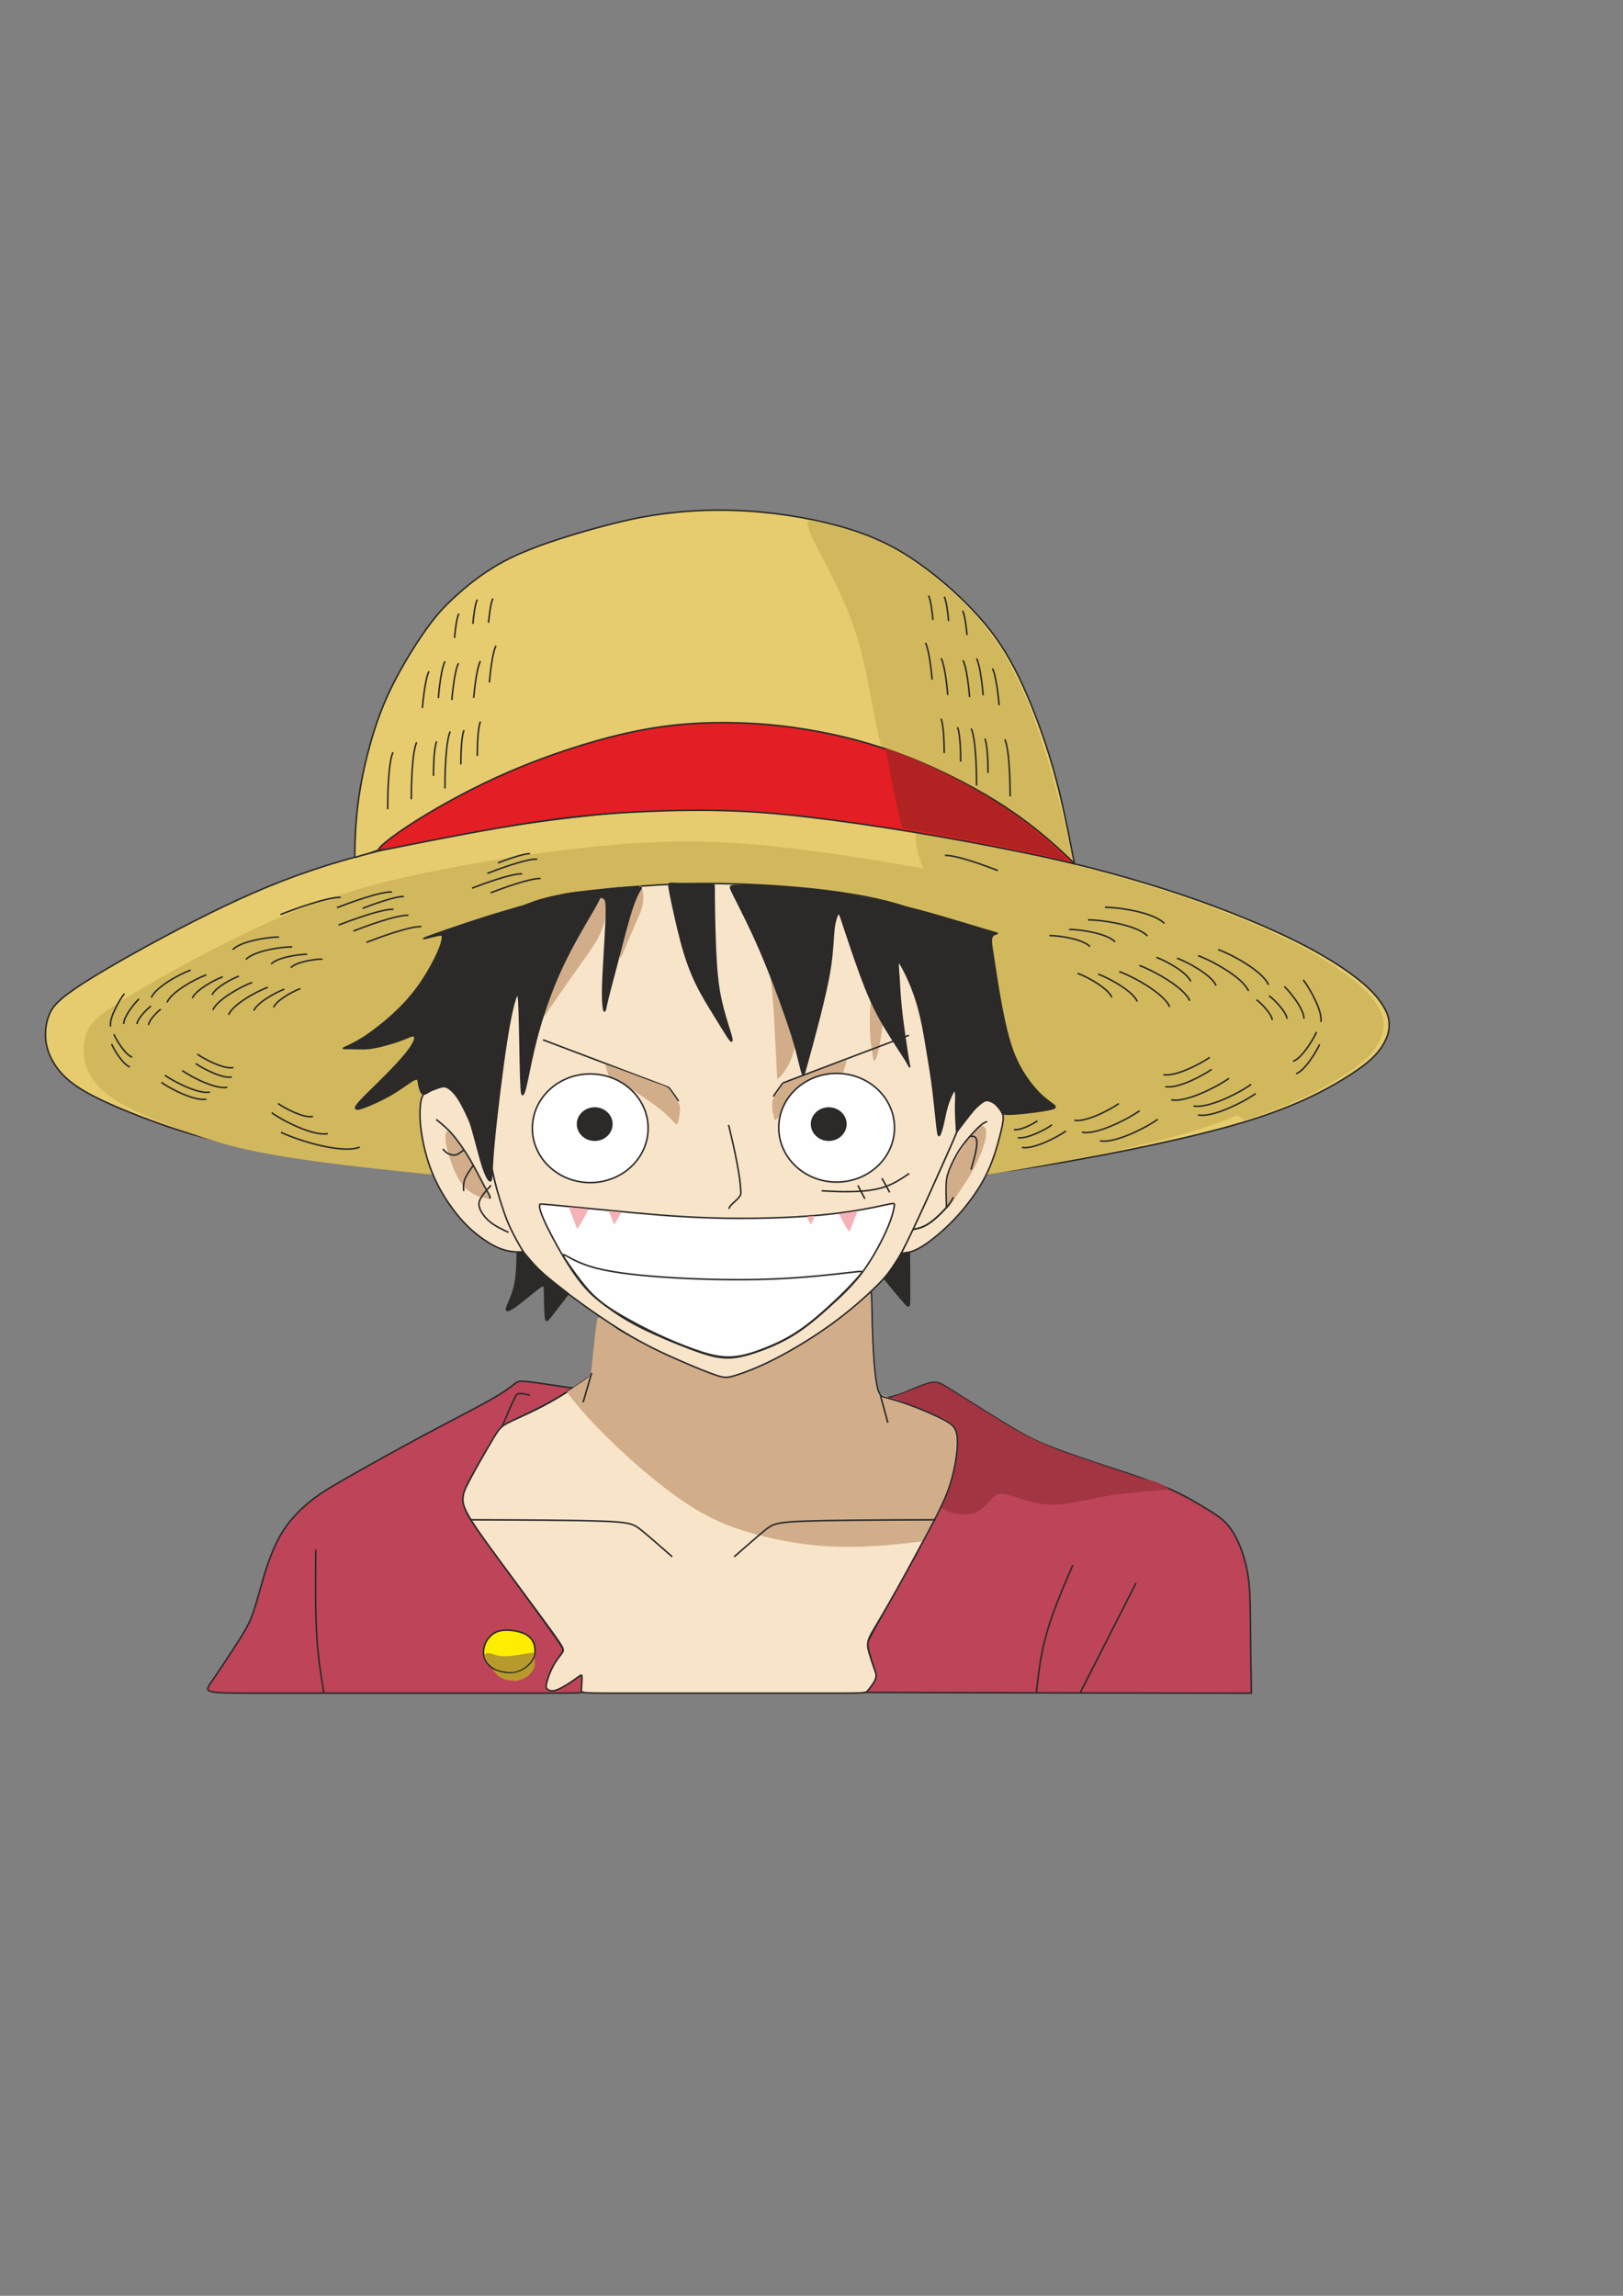<?xml version="1.0" encoding="UTF-8"?>
<!DOCTYPE svg PUBLIC "-//W3C//DTD SVG 1.1//EN" "http://www.w3.org/Graphics/SVG/1.1/DTD/svg11.dtd">
<!-- Creator: CorelDRAW X7 -->
<svg xmlns="http://www.w3.org/2000/svg" xml:space="preserve" width="210mm" height="297mm" version="1.1" style="shape-rendering:geometricPrecision; text-rendering:geometricPrecision; image-rendering:optimizeQuality; fill-rule:evenodd; clip-rule:evenodd"
viewBox="0 0 21000 29700"
 xmlns:xlink="http://www.w3.org/1999/xlink">
 <rect x="0" y="0" width="21000" height="29700" fill="#808080" stroke="none"/>
 <defs>
  <style type="text/css">
   <![CDATA[
    .str0 {stroke:#2B2A29;stroke-width:20}
    .str1 {stroke:#D1AD89;stroke-width:7.62}
    .fil2 {fill:none}
    .fil8 {fill:#FEFEFE}
    .fil9 {fill:#2B2A29}
    .fil14 {fill:#FFED00}
    .fil10 {fill:#F5B2B6}
    .fil5 {fill:#E31E24}
    .fil11 {fill:#B12322}
    .fil6 {fill:#A13542}
    .fil13 {fill:#B89A2C}
    .fil3 {fill:#BE4459}
    .fil4 {fill:#D1AD89}
    .fil12 {fill:#D1AD89}
    .fil1 {fill:#D1B85C}
    .fil0 {fill:#E6CC6E}
    .fil7 {fill:#F8E4C9}
   ]]>
  </style>
 </defs>
 <g id="Layer_x0020_1">
  <path class="fil0 str0" d="M3271 14851c525,91 1248,175 1858,238 611,63 1109,104 2246,132 1138,28 2913,42 4036,21 1123,-21 1594,-76 2307,-200 713,-123 1668,-315 2342,-515 673,-200 1065,-410 1323,-568 259,-159 385,-266 469,-378 84,-112 126,-228 123,-333 -2,-105 -49,-198 -117,-293 -68,-94 -158,-190 -326,-318 -168,-128 -415,-289 -787,-473 -372,-184 -868,-391 -1452,-588 -583,-197 -1254,-383 -2092,-562 -838,-178 -1842,-348 -2661,-447 -819,-99 -1453,-127 -2222,-78 -769,49 -1673,175 -2419,310 -745,135 -1333,279 -1864,459 -531,179 -1006,394 -1535,664 -529,270 -1112,596 -1436,806 -324,210 -389,303 -429,403 -39,100 -53,208 -44,313 10,104 42,207 112,319 70,112 177,233 415,368 238,135 606,284 953,408 348,123 676,221 1200,312z"/>
  <path class="fil1" d="M16105 14491c603,-189 964,-383 1207,-532 259,-159 385,-266 468,-378 84,-112 126,-228 124,-333 -2,-105 -49,-198 -117,-293 -68,-94 -158,-190 -326,-318 -169,-128 -416,-289 -787,-473 -372,-184 -868,-391 -1452,-588 -584,-197 -1255,-383 -2093,-562 -401,-85 -840,-169 -1279,-243 -6,204 49,443 233,666 282,344 870,651 1711,1297 700,537 1576,1308 2311,1757z"/>
  <path class="fil0 str0" d="M4592 10967c3,-124 10,-370 51,-652 40,-282 115,-598 201,-869 86,-270 184,-494 308,-722 123,-228 272,-461 398,-632 126,-170 229,-277 387,-417 159,-140 373,-313 680,-462 308,-149 709,-274 1061,-372 352,-98 654,-168 1009,-207 354,-40 759,-49 1190,-7 431,42 888,135 1249,263 361,128 627,291 876,480 250,189 483,403 676,622 194,219 347,443 506,769 158,326 321,755 441,1174 120,419 196,829 237,1034 40,206 44,207 33,204 -11,-3 -38,-9 -553,-193 -516,-183 -1521,-545 -2433,-720 -913,-176 -1733,-167 -2588,-69 -855,98 -1746,284 -2320,435 -575,151 -835,266 -1007,334 -171,68 -255,90 -307,104 -53,15 -75,23 -87,26 -11,3 -12,1 -8,-123z"/>
  <path class="fil2 str0" d="M5825 9463c-61,140 -68,568 -68,737"/>
  <path class="fil2 str0" d="M5650 9592c-37,84 -41,342 -41,444"/>
  <path class="fil2 str0" d="M6004 9446c-37,84 -41,342 -41,444"/>
  <path class="fil2 str0" d="M6217 9335c-37,84 -41,342 -41,444"/>
  <path class="fil2 str0" d="M5551 8685c-48,87 -76,366 -86,475"/>
  <path class="fil2 str0" d="M5758 8556c-48,87 -77,365 -87,475"/>
  <path class="fil2 str0" d="M5933 8580c-48,87 -77,366 -87,476"/>
  <path class="fil2 str0" d="M6216 8553c-48,87 -77,365 -87,475"/>
  <path class="fil2 str0" d="M6418 8354c-48,87 -76,365 -86,475"/>
  <path class="fil2 str0" d="M5938 7938c-32,58 -51,241 -57,314"/>
  <path class="fil2 str0" d="M6176 7757c-32,58 -51,242 -57,314"/>
  <path class="fil2 str0" d="M6378 7743c-31,58 -50,242 -57,314"/>
  <path class="fil2 str0" d="M6323 19994c674,1 1349,3 1708,17 360,14 404,39 500,117 96,78 244,209 319,275 75,66 78,67 80,68"/>
  <path class="fil2 str0" d="M12338 19994c-674,1 -1349,3 -1708,17 -360,14 -404,39 -500,117 -96,78 -244,209 -319,275 -76,66 -78,67 -80,68"/>
  <path class="fil3 str0" d="M12011 21897c836,2 2508,5 3344,6 837,1 837,1 837,1 0,0 0,0 -3,-166 -3,-166 -8,-498 -10,-761 -3,-264 -3,-460 -42,-659 -38,-199 -115,-402 -208,-535 -94,-133 -204,-196 -336,-275 -132,-80 -286,-176 -534,-278 -248,-102 -590,-211 -871,-303 -280,-93 -499,-170 -665,-239 -166,-69 -280,-130 -463,-240 -184,-110 -437,-269 -593,-368 -157,-99 -216,-137 -267,-165 -51,-28 -93,-46 -183,-22 -90,24 -228,88 -327,127 -100,38 -161,51 -191,57 -31,6 -31,6 -29,7 2,0 5,1 38,11 33,9 96,27 174,54 79,27 173,63 255,96 81,33 149,64 203,90 55,26 95,48 125,68 30,19 50,36 64,50 15,15 23,27 30,44 7,18 14,40 18,66 5,25 8,55 8,88 0,33 -1,69 -5,111 -4,41 -10,88 -21,147 -10,60 -26,132 -44,200 -18,68 -38,132 -64,198 -25,67 -56,135 -102,230 -46,95 -108,216 -178,347 -69,131 -145,273 -238,440 -92,167 -200,360 -285,511 -85,151 -146,261 -180,326 -34,66 -40,87 -40,110 -1,24 4,50 12,84 9,34 21,75 33,114 12,39 25,76 34,106 10,30 18,53 22,71 4,19 5,33 3,48 -3,15 -8,31 -18,51 -10,20 -25,43 -41,66 -16,23 -33,45 -48,58 -15,14 -28,19 -36,21 -8,3 -12,3 -13,3 -2,1 -2,2 835,4z"/>
  <path class="fil3 str0" d="M7264 17936c-105,-16 -318,-50 -433,-62 -115,-12 -132,-3 -175,30 -43,34 -113,92 -300,199 -186,106 -489,260 -846,450 -356,191 -765,418 -1027,568 -262,150 -377,224 -492,320 -116,96 -231,215 -320,351 -89,136 -152,290 -198,418 -45,127 -73,229 -103,335 -30,107 -61,219 -93,311 -31,93 -62,166 -169,338 -107,171 -288,441 -380,576 -91,134 -92,134 730,134 823,0 2468,0 3292,0 823,0 825,0 818,-35 -7,-35 -22,-106 -31,-144 -8,-39 -9,-46 -10,-49 -2,-4 -3,-5 -7,-4 -4,0 -11,2 -32,17 -22,14 -58,41 -107,71 -48,30 -108,64 -152,84 -44,19 -72,24 -94,23 -21,0 -35,-7 -46,-17 -10,-10 -16,-23 -13,-52 2,-30 14,-75 33,-125 18,-49 44,-102 72,-151 29,-50 62,-96 80,-122 18,-26 21,-32 23,-41 1,-9 0,-20 -8,-40 -9,-20 -25,-49 -198,-290 -173,-240 -502,-691 -683,-938 -181,-248 -213,-292 -244,-338 -31,-46 -61,-94 -83,-131 -21,-38 -34,-65 -45,-94 -11,-30 -21,-62 -25,-86 -5,-25 -4,-42 -3,-61 2,-19 3,-40 10,-65 6,-25 17,-53 27,-78 11,-26 20,-48 32,-71 13,-24 28,-50 43,-75 15,-26 30,-51 43,-73 12,-23 22,-43 72,-129 50,-86 140,-237 191,-319 51,-82 63,-95 81,-110 18,-15 42,-31 78,-51 36,-19 84,-42 164,-81 80,-38 192,-93 285,-141 93,-48 167,-90 231,-129 64,-38 117,-72 143,-89 25,-17 22,-18 13,-18 -9,0 -25,0 -34,0 -8,0 -9,0 -8,0 1,0 3,0 -102,-16z"/>
  <path class="fil2 str0" d="M4086 20047c-3,388 -7,776 11,1086 17,309 56,540 94,771"/>
  <path class="fil2 str0" d="M13409 21900c28,-250 56,-501 135,-776 78,-275 208,-576 272,-726 65,-150 65,-150 65,-150"/>
  <path class="fil2 str0" d="M14699 20478c-241,474 -482,949 -603,1186 -121,237 -121,237 -121,237"/>
  <path class="fil4" d="M7755 17048c-5,20 -16,58 -25,108 -9,51 -17,114 -25,185 -8,72 -16,151 -22,206 -6,54 -9,84 42,188 51,104 156,282 371,518 214,235 540,529 803,718 264,189 467,272 706,339 240,66 516,115 822,119 306,3 641,-39 874,-74 232,-35 361,-63 452,-84 91,-21 144,-35 187,-19 44,16 79,61 115,109 36,49 73,99 92,125 18,25 18,25 38,-25 20,-50 61,-151 95,-264 34,-112 63,-237 78,-344 15,-108 17,-199 7,-267 -10,-67 -33,-111 -60,-143 -27,-33 -59,-53 -151,-96 -91,-43 -243,-108 -380,-163 -138,-55 -261,-98 -326,-127 -66,-29 -74,-44 -83,-74 -9,-30 -20,-76 -29,-132 -9,-55 -16,-119 -25,-313 -9,-194 -21,-518 -29,-677 -8,-159 -14,-154 -22,-146 -9,8 -22,18 -98,81 -77,62 -217,176 -390,301 -174,125 -380,261 -568,369 -189,108 -361,188 -489,241 -127,53 -210,79 -261,92 -51,14 -70,15 -100,9 -30,-5 -71,-18 -127,-38 -57,-19 -129,-46 -243,-92 -113,-47 -268,-115 -393,-173 -125,-58 -221,-107 -306,-151 -86,-45 -161,-84 -235,-130 -73,-45 -145,-97 -192,-130 -47,-33 -69,-48 -81,-56 -12,-8 -13,-9 -15,-10 -1,0 -1,1 -7,20z"/>
  <path class="fil1" d="M10505 6948c112,243 423,747 599,1342 176,595 217,1281 406,1655 189,374 524,437 941,589 417,153 916,395 1170,518 255,122 267,125 256,61 -10,-65 -43,-196 -80,-356 -37,-159 -78,-348 -144,-589 -67,-241 -157,-535 -228,-744 -70,-210 -121,-334 -185,-475 -65,-141 -143,-298 -196,-399 -54,-101 -81,-146 -136,-223 -54,-76 -136,-184 -195,-260 -60,-75 -98,-118 -146,-168 -47,-50 -104,-107 -176,-175 -71,-67 -158,-144 -238,-211 -81,-68 -155,-126 -242,-188 -87,-62 -188,-128 -286,-186 -99,-58 -196,-108 -290,-150 -93,-43 -183,-78 -294,-113 -110,-35 -241,-70 -324,-92 -83,-22 -119,-31 -179,-45 -61,-14 -146,-34 -33,209z"/>
  <path class="fil2 str0" d="M13002 9565c61,140 68,569 69,738"/>
  <path class="fil2 str0" d="M12567 9426c62,139 69,568 69,737"/>
  <path class="fil2 str0" d="M12743 9555c36,84 41,342 41,444"/>
  <path class="fil2 str0" d="M12389 9409c37,84 41,342 41,444"/>
  <path class="fil2 str0" d="M12176 9298c36,84 41,342 41,444"/>
  <path class="fil2 str0" d="M12841 8648c48,87 77,365 87,475"/>
  <path class="fil2 str0" d="M12635 8518c48,88 77,366 86,476"/>
  <path class="fil2 str0" d="M12460 8543c48,87 77,366 86,475"/>
  <path class="fil2 str0" d="M12177 8516c48,87 77,365 86,475"/>
  <path class="fil2 str0" d="M11974 8316c48,88 77,366 87,476"/>
  <path class="fil2 str0" d="M12455 7901c32,58 51,241 57,314"/>
  <path class="fil2 str0" d="M12217 7720c32,58 51,241 57,314"/>
  <path class="fil2 str0" d="M12014 7706c32,58 51,241 57,314"/>
  <path class="fil5 str0" d="M4916 10962c52,-55 201,-177 492,-359 291,-182 724,-424 1209,-631 485,-208 1021,-380 1470,-483 450,-102 814,-135 1184,-140 370,-4 748,19 1160,87 413,67 860,179 1319,358 459,180 930,427 1292,669 362,241 615,477 742,595 126,119 126,119 111,115 -16,-4 -47,-12 -165,-39 -119,-27 -324,-73 -659,-140 -334,-67 -799,-155 -1269,-232 -470,-78 -946,-146 -1343,-192 -396,-47 -712,-72 -1045,-82 -332,-11 -681,-7 -1077,11 -396,18 -839,50 -1409,135 -571,85 -1270,222 -1643,297 -373,75 -420,86 -369,31z"/>
  <path class="fil6" d="M12174 19501c23,13 89,57 155,73 65,16 201,33 296,-8 95,-41 165,-137 219,-189 55,-53 93,-61 155,-50 62,11 148,43 260,77 111,34 250,71 435,58 185,-12 417,-73 645,-111 227,-39 449,-55 579,-66 131,-10 170,-17 189,-20 20,-3 20,-3 -3,-18 -23,-15 -69,-46 -120,-66 -51,-20 -107,-29 -189,-52 -82,-23 -191,-60 -358,-117 -167,-56 -392,-132 -534,-180 -141,-48 -198,-69 -281,-103 -82,-34 -189,-81 -287,-129 -98,-48 -186,-98 -266,-145 -80,-47 -152,-91 -281,-171 -129,-80 -316,-197 -423,-264 -108,-67 -136,-84 -163,-98 -27,-14 -54,-26 -73,-31 -19,-6 -30,-5 -45,-4 -16,2 -35,5 -55,9 -19,4 -39,10 -65,19 -27,9 -59,22 -92,35 -34,13 -68,28 -115,46 -46,18 -103,39 -148,54 -23,8 -42,14 -58,18 64,28 133,69 232,106 98,37 227,91 331,132 105,42 154,71 200,127 46,56 77,141 82,204 5,64 -4,63 -7,125 -3,62 -29,178 -41,238 -12,60 -15,95 -48,197 -34,101 -90,209 -126,304z"/>
  <path class="fil2 str0" d="M5085 9731c-62,139 -69,568 -69,737"/>
  <path class="fil2 str0" d="M5391 9603c-62,139 -69,568 -69,737"/>
  <path class="fil7 str0" d="M7728 17143c-17,126 -42,386 -57,517 -15,132 -19,135 -78,176 -58,41 -170,119 -292,195 -122,77 -255,151 -390,217 -134,66 -271,123 -351,166 -79,42 -103,70 -184,206 -82,137 -222,381 -296,522 -75,141 -84,179 -89,225 -4,47 -4,103 59,219 62,117 188,294 407,592 219,298 532,718 688,934 156,217 156,231 130,268 -25,38 -77,98 -117,173 -41,74 -72,163 -84,215 -13,53 -8,69 11,86 20,16 55,33 128,4 74,-29 186,-104 246,-148 61,-43 70,-55 71,-17 2,38 -5,124 -8,168 -2,43 0,43 614,43 614,0 1840,0 2453,0 613,0 613,0 639,-33 27,-33 81,-98 99,-149 19,-50 3,-85 -17,-140 -20,-55 -43,-129 -62,-192 -19,-63 -32,-114 -8,-184 24,-70 87,-159 236,-419 150,-259 385,-691 539,-982 154,-291 226,-443 276,-599 50,-156 78,-317 90,-434 11,-118 7,-192 -10,-248 -16,-56 -44,-94 -157,-154 -113,-61 -311,-145 -454,-197 -144,-52 -232,-73 -292,-90 -59,-16 -89,-28 -114,-122 -24,-94 -43,-272 -55,-496 -12,-224 -17,-494 -20,-630 -3,-135 -3,-135 -53,-91 -51,44 -152,133 -270,227 -119,94 -256,194 -422,301 -167,106 -362,220 -514,300 -153,80 -261,128 -349,162 -89,35 -158,56 -203,68 -46,11 -67,13 -92,11 -26,-2 -54,-8 -133,-36 -79,-28 -208,-78 -330,-129 -122,-51 -237,-102 -332,-146 -96,-45 -172,-83 -266,-133 -94,-49 -205,-109 -274,-151 -69,-42 -96,-64 -124,-85 -28,-21 -58,-40 -84,-57 -25,-16 -47,-30 -62,-41 -16,-10 -26,-18 -43,108z"/>
  <path class="fil4" d="M7714 17150c-18,126 -42,385 -57,517 -15,131 -20,135 -78,176 -50,35 -141,98 -244,164 73,99 164,210 275,332 305,336 767,753 1142,1021 375,268 663,388 1004,482 340,94 732,164 1167,169 341,4 708,-32 1010,-72 24,-44 46,-87 67,-127 154,-292 226,-443 277,-599 50,-156 78,-317 89,-435 12,-117 7,-192 -9,-248 -16,-56 -44,-93 -157,-154 -113,-60 -311,-144 -455,-197 -143,-52 -232,-73 -291,-89 -59,-17 -90,-28 -114,-123 -25,-94 -43,-271 -55,-495 -12,-224 -18,-495 -20,-630 -1,-15 -1,-28 -1,-39 -4,-11 10,-97 -26,-76 -77,44 -238,227 -312,276 -109,73 -205,164 -313,226l-7 5c-28,19 11,-19 -87,44 -98,63 -362,220 -514,301 -152,80 -260,127 -349,162 -88,34 -157,56 -203,67 -45,12 -67,14 -92,11 -25,-2 -54,-8 -132,-36 -79,-28 -208,-78 -330,-129 -122,-50 -237,-101 -332,-146 -96,-45 -173,-83 -266,-132 -94,-50 -205,-110 -274,-151 -69,-42 -96,-65 -124,-86 -28,-21 -58,-40 -84,-56 -25,-17 -47,-31 -63,-41 -15,-11 -25,-18 -42,108z"/>
  <path class="fil1" d="M3563 14944c486,84 1154,162 1719,220 565,58 1026,97 2079,123 1052,26 2695,39 3734,19 1039,-19 1475,-71 2135,-185 659,-114 1543,-291 2166,-477 624,-185 986,-379 1225,-526 239,-146 356,-246 434,-349 77,-103 116,-211 114,-308 -2,-97 -45,-184 -109,-271 -63,-87 -146,-176 -301,-294 -156,-119 -385,-268 -729,-438 -344,-170 -803,-362 -1343,-544 -540,-183 -1161,-355 -1936,-520 -775,-165 -1705,-322 -2462,-414 -758,-92 -1345,-117 -2056,-72 -712,45 -1548,162 -2238,287 -690,125 -1234,258 -1725,424 -492,166 -932,365 -1421,615 -489,250 -1029,552 -1328,746 -300,194 -360,280 -397,373 -37,93 -50,192 -41,289 9,97 39,192 104,295 64,104 163,216 383,341 220,125 561,263 883,377 322,114 625,205 1110,289z"/>
  <path class="fil1" d="M14904 14777c175,-43 341,-88 492,-133 624,-185 986,-379 1225,-526 239,-146 356,-246 434,-349 77,-103 116,-211 114,-308 -2,-97 -45,-184 -109,-271 -63,-87 -146,-176 -301,-294 -156,-119 -385,-268 -729,-438 -344,-170 -803,-362 -1343,-544 -540,-183 -1161,-355 -1936,-520 -279,-59 -577,-118 -880,-172 35,46 75,95 119,147 465,546 1416,1377 1973,2068 449,556 642,1021 941,1340z"/>
  <path class="fil2 str0" d="M6494 18461c58,-138 117,-275 151,-348 35,-74 45,-82 66,-85 20,-3 49,1 76,5 26,5 49,10 71,15"/>
  <path class="fil2 str0" d="M11488 18405c-33,-121 -66,-242 -82,-302 -16,-60 -16,-60 -16,-60"/>
  <path class="fil2 str0" d="M7545 18142c37,-127 74,-254 92,-318 19,-63 19,-63 19,-63"/>
  <path class="fil7 str0" d="M6193 12513c-76,394 -37,927 12,1424 49,496 107,955 192,1327 85,371 197,655 332,868 136,212 294,351 529,533 236,182 548,406 821,571 272,165 505,273 708,361 203,89 375,159 480,194 105,35 142,35 249,2 107,-33 285,-98 508,-212 224,-114 494,-277 730,-448 235,-170 435,-347 582,-491 147,-145 240,-256 392,-555 151,-298 361,-783 494,-1076 132,-294 188,-396 256,-744 67,-347 147,-939 107,-1419 -39,-481 -198,-850 -766,-1077 -569,-226 -1548,-310 -2245,-334 -698,-24 -1114,11 -1554,50 -441,39 -904,81 -1232,229 -328,148 -519,403 -595,797z"/>
  <path class="fil8 str0" d="M7158 15589c147,14 431,42 790,76 359,35 792,77 1270,91 478,14 1000,0 1400,-37 401,-37 681,-98 821,-128 139,-30 139,-30 132,12 -7,42 -21,125 -86,279 -65,154 -182,378 -314,559 -133,182 -282,322 -434,458 -151,137 -305,269 -474,373 -169,104 -353,178 -502,227 -149,49 -263,73 -382,67 -119,-6 -243,-41 -434,-112 -191,-71 -449,-178 -645,-276 -196,-98 -329,-187 -454,-279 -126,-92 -245,-187 -381,-374 -137,-186 -291,-463 -376,-635 -85,-172 -102,-239 -107,-273 -4,-35 3,-38 12,-39 8,-2 17,-3 164,11z"/>
  <path class="fil8 str0" d="M7313 16238c45,21 161,104 395,166 233,61 585,101 995,125 409,25 878,34 1299,17 421,-17 795,-61 982,-83 187,-22 187,-22 153,18 -34,41 -103,121 -203,221 -100,101 -232,222 -338,314 -107,91 -188,153 -270,208 -82,54 -166,102 -261,147 -94,44 -199,86 -289,117 -90,30 -165,50 -238,60 -74,10 -147,11 -231,-1 -83,-11 -178,-36 -314,-84 -136,-48 -313,-119 -493,-204 -179,-84 -361,-183 -486,-257 -126,-74 -194,-124 -257,-176 -62,-51 -119,-104 -191,-192 -73,-87 -161,-210 -217,-292 -57,-82 -82,-124 -36,-104z"/>
  <path class="fil9 str0" d="M8676 11579c28,137 84,403 142,617 58,215 119,378 191,527 72,149 156,284 231,405 74,121 140,229 177,285 37,55 46,60 51,53 5,-7 5,-26 -27,-129 -32,-103 -95,-290 -133,-502 -37,-213 -48,-449 -56,-681 -8,-233 -12,-461 -12,-580 0,-119 4,-128 -17,-133 -21,-6 -67,-7 -150,-7 -83,-1 -201,-1 -278,-3 -76,-1 -110,-5 -127,-2 -18,3 -19,12 8,150z"/>
  <path class="fil2 str0" d="M12227 11066c147,-6 533,137 685,196"/>
  <path class="fil2 str0" d="M14296 11737c184,0 638,67 769,210"/>
  <path class="fil2 str0" d="M14078 11900c184,0 638,67 769,209"/>
  <path class="fil2 str0" d="M13833 12023c142,0 494,52 596,162"/>
  <path class="fil2 str0" d="M13578 12103c125,0 434,45 524,142"/>
  <path class="fil2 str0" d="M15762 12284c172,62 577,278 652,457"/>
  <path class="fil2 str0" d="M15502 12363c173,62 577,279 653,457"/>
  <path class="fil2 str0" d="M15229 12396c134,48 448,216 506,354"/>
  <path class="fil2 str0" d="M14962 12385c118,42 394,190 445,311"/>
  <path class="fil2 str0" d="M14742 12490c173,62 577,279 653,457"/>
  <path class="fil2 str0" d="M14482 12569c173,62 578,279 653,457"/>
  <path class="fil2 str0" d="M14209 12602c134,48 448,216 506,354"/>
  <path class="fil2 str0" d="M13943 12591c117,42 393,190 444,312"/>
  <path class="fil2 str0" d="M16862 12676c84,107 252,403 229,544"/>
  <path class="fil2 str0" d="M16618 12762c82,77 256,297 254,416"/>
  <path class="fil2 str0" d="M16421 12882c70,52 223,207 232,298"/>
  <path class="fil2 str0" d="M16258 12933c61,46 196,182 204,262"/>
  <path class="fil2 str0" d="M17074 13511c-45,102 -193,341 -304,380"/>
  <path class="fil2 str0" d="M17035 13349c-44,103 -192,342 -304,381"/>
  <path class="fil2 str0" d="M16248 14146c-149,107 -557,317 -747,278"/>
  <path class="fil2 str0" d="M16189 14028c-149,108 -557,318 -747,279"/>
  <path class="fil2 str0" d="M15902 13950c-149,107 -557,317 -747,278"/>
  <path class="fil2 str0" d="M15677 13834c-119,86 -446,255 -598,223"/>
  <path class="fil2 str0" d="M15652 13679c-120,85 -446,254 -598,223"/>
  <path class="fil2 str0" d="M6952 11114c-138,-6 -504,129 -647,185"/>
  <path class="fil2 str0" d="M6755 11305c-139,-6 -505,130 -648,185"/>
  <path class="fil2 str0" d="M6995 11365c-138,-6 -504,130 -647,185"/>
  <path class="fil2 str0" d="M6858 11044c-89,-3 -322,83 -414,119"/>
  <line class="fil2 str0" x1="7026" y1="13452" x2="8654" y2= "14068" />
  <path class="fil2 str0" d="M8654 14068c0,0 102,136 126,178"/>
  <path class="fil2 str0" d="M10131 14009c0,0 -102,136 -126,178"/>
  <path class="fil2 str0" d="M9427 14553c0,0 118,462 149,747 11,109 8,98 10,131 4,77 -177,168 -147,208"/>
  <path class="fil7 str0" d="M6314 15059c-55,-127 -159,-382 -234,-550 -76,-169 -121,-253 -162,-312 -41,-59 -78,-94 -109,-115 -30,-22 -54,-29 -95,-21 -41,9 -99,34 -144,50 -45,16 -77,24 -99,62 -22,38 -34,107 -37,201 -2,94 5,212 34,366 29,154 80,343 164,523 84,181 200,353 310,483 109,129 212,215 309,283 96,67 187,116 274,141 86,25 168,27 208,27 40,-1 39,-2 35,-8 -3,-5 -9,-14 -37,-62 -27,-48 -76,-135 -115,-215 -39,-81 -69,-154 -99,-244 -31,-90 -63,-196 -84,-268 -20,-71 -29,-108 -36,-137 -6,-30 -12,-53 -17,-65 -5,-12 -11,-12 -66,-139z"/>
  <path class="fil9 str0" d="M6692 16278c-1,82 -6,245 -39,380 -34,134 -97,239 -100,277 -4,39 52,11 134,-49 81,-59 188,-150 252,-200 64,-50 85,-59 96,-54 10,6 10,27 12,111 1,84 3,231 11,296 8,65 22,49 73,-15 50,-64 136,-175 179,-231 43,-56 43,-56 39,-60 -4,-3 -13,-9 -25,-19 -13,-9 -29,-23 -54,-43 -26,-20 -59,-46 -101,-79 -42,-34 -93,-76 -135,-112 -41,-37 -74,-68 -114,-111 -39,-43 -86,-98 -112,-129 -27,-32 -33,-41 -42,-44 -9,-3 -21,-1 -35,-1 -13,1 -28,1 -34,1 -6,0 -4,0 -5,82z"/>
  <path class="fil4" d="M9992 12385c42,95 89,212 133,332 43,119 81,240 114,368 32,127 59,261 51,385 -8,125 -51,239 -95,320 -45,81 -90,128 -113,153 -24,24 -25,26 -29,-47 -4,-72 -11,-218 -22,-433 -10,-216 -24,-501 -51,-731 -27,-230 -66,-405 -85,-493 -20,-88 -19,-89 0,-54 19,35 55,106 97,200z"/>
  <path class="fil10" d="M7362 15616c-3,1 -2,5 0,11 2,5 5,13 22,56 17,44 49,123 65,167 17,45 20,54 44,16 24,-39 71,-125 94,-168 24,-43 24,-43 25,-45 1,-2 3,-6 4,-8 1,-3 2,-4 -2,-5 -4,0 -12,-1 -26,-2 -14,-1 -34,-4 -59,-6 -24,-3 -54,-6 -80,-8 -26,-3 -48,-4 -62,-6 -14,-1 -22,-3 -25,-2z"/>
  <path class="fil10" d="M7878 15665c-2,1 -1,3 0,7 2,3 3,8 14,35 11,28 31,77 41,105 11,28 12,34 28,10 15,-24 44,-78 59,-105 14,-27 14,-27 15,-29 1,-1 2,-3 3,-5 0,-1 1,-2 -2,-3 -2,0 -7,0 -16,-1 -9,-1 -21,-2 -37,-4 -15,-2 -34,-4 -50,-5 -16,-2 -30,-3 -39,-3 -9,-1 -14,-2 -16,-2z"/>
  <path class="fil10" d="M10540 15729c1,0 1,2 0,4 -1,2 -2,5 -9,23 -7,18 -20,50 -27,68 -7,19 -8,22 -18,7 -10,-16 -29,-51 -38,-69 -10,-18 -10,-18 -10,-18 0,-1 -1,-3 -2,-4 0,-1 -1,-1 1,-1 2,-1 5,-1 11,-1 5,-1 13,-2 24,-3 10,-1 22,-2 33,-3 10,-1 19,-2 25,-3 6,0 9,-1 10,0z"/>
  <path class="fil4" d="M8658 14087c20,22 41,57 69,95 27,37 60,78 69,132 9,54 -5,122 -14,162 -9,41 -13,54 -16,63 -3,9 -6,15 -35,-12 -29,-28 -83,-88 -150,-145 -66,-57 -144,-111 -222,-165 -78,-54 -156,-109 -236,-157 -80,-49 -162,-91 -203,-112 -41,-21 -41,-22 -50,-48 -8,-26 -25,-78 -33,-104 -8,-27 -8,-27 20,-18 28,9 84,28 146,50 61,22 129,47 192,71 62,24 120,46 187,71 67,24 144,51 192,69 47,18 64,26 84,48z"/>
  <g id="_677312272">
   <ellipse class="fil8 str0" cx="7637" cy="14596" rx="749" ry="703"/>
   <ellipse class="fil9 str0" cx="7695" cy="14542" rx="222" ry="208"/>
  </g>
  <path class="fil4" d="M10131 14031c-20,22 -42,57 -69,95 -27,38 -60,78 -69,133 -9,54 5,122 14,162 9,40 12,53 16,62 3,10 6,16 34,-12 29,-27 84,-88 150,-145 67,-57 145,-110 223,-165 78,-54 156,-109 236,-157 80,-48 161,-90 202,-112 42,-21 42,-21 51,-48 8,-26 24,-78 32,-104 9,-26 9,-27 -19,-18 -28,9 -84,28 -146,50 -62,22 -129,48 -192,72 -62,24 -120,46 -187,70 -67,25 -145,52 -192,70 -47,17 -65,26 -84,47z"/>
  <g id="_677311216">
   <ellipse class="fil8 str0" cx="10825" cy="14589" rx="749" ry="703"/>
   <ellipse class="fil9 str0" cx="10723" cy="14542" rx="222" ry="208"/>
  </g>
  <path class="fil11" d="M11456 9676c80,376 132,753 223,1039l39 6c470,78 935,165 1269,232 335,67 541,114 659,141 118,27 149,35 165,38 15,4 15,4 -111,-114 -127,-118 -380,-354 -742,-596 -362,-242 -833,-489 -1292,-668 -70,-28 -140,-53 -210,-78z"/>
  <path class="fil4 str1" d="M7747 12108c-48,98 -118,195 -210,325 -92,129 -207,290 -295,418 -89,128 -152,224 -183,268 -32,44 -32,37 -30,4 1,-34 3,-95 30,-183 27,-89 78,-205 161,-364 82,-158 197,-359 296,-525 99,-167 183,-300 223,-365 41,-65 39,-63 48,-69 9,-6 30,-20 43,12 13,31 18,108 6,196 -12,87 -40,185 -89,283z"/>
  <path class="fil4 str1" d="M8302 11742c-16,58 -43,119 -79,200 -35,81 -80,181 -113,260 -34,80 -58,139 -70,166 -12,28 -13,24 -16,6 -3,-19 -9,-52 -4,-103 5,-51 20,-120 47,-216 27,-95 67,-217 102,-318 36,-102 66,-184 81,-224 15,-40 14,-38 19,-42 4,-5 14,-14 24,1 11,16 22,57 25,106 4,49 -1,105 -16,164z"/>
  <path class="fil9 str0" d="M5629 12085c184,-66 575,-201 906,-297 331,-95 621,-187 786,-221 166,-34 248,-18 320,-27 93,-25 276,-47 402,-56 138,-11 207,-8 237,-4 29,3 17,6 -9,50 -25,43 -65,125 -123,317 -57,192 -133,492 -185,692 -52,200 -80,299 -97,371 -18,71 -25,115 -32,143 -8,28 -16,40 -23,4 -8,-36 -15,-120 -13,-257 3,-137 14,-327 26,-522 12,-195 23,-395 23,-508 -1,-112 -14,-137 -30,-149 -14,-11 -30,-13 -56,-10 -15,37 -45,90 -89,166 -98,167 -266,447 -401,736 -135,289 -237,587 -310,850 -72,264 -114,492 -142,623 -28,130 -42,163 -53,172 -12,9 -21,-5 -28,-221 -7,-217 -12,-637 -19,-858 -7,-221 -16,-245 -42,-182 -26,63 -67,212 -125,583 -57,370 -129,961 -161,1311 -32,349 -23,456 -39,480 -17,25 -59,-33 -108,-185 -49,-152 -105,-397 -161,-569 -55,-171 -111,-269 -170,-344 -58,-74 -118,-126 -181,-128 -63,-2 -129,44 -175,75 -47,30 -75,44 -96,23 -21,-21 -35,-77 -42,-114 -7,-38 -7,-56 -16,-66 -9,-9 -28,-9 -86,28 -58,38 -156,112 -275,180 -119,67 -259,128 -336,156 -77,28 -91,23 -100,14 -9,-9 -14,-23 68,-110 81,-86 249,-244 382,-382 133,-137 231,-254 277,-331 47,-77 42,-114 16,-118 -25,-5 -72,23 -167,58 -96,35 -240,77 -345,95 -105,19 -170,14 -231,12 -60,-2 -116,-2 -144,-2 -28,0 -28,0 14,-19 42,-19 125,-56 240,-130 114,-75 258,-187 386,-306 129,-119 240,-244 338,-387 98,-142 182,-300 229,-406 46,-107 56,-161 57,-190 1,-30 -6,-34 -47,-27 -40,7 -114,26 -163,38 -48,11 -72,15 113,-51z"/>
  <path class="fil12" d="M11260 13037c-5,81 -7,234 -1,348 6,114 20,190 30,247 9,58 15,98 27,91 13,-6 31,-59 46,-115 14,-56 25,-115 34,-177 9,-61 18,-125 21,-156 4,-31 2,-29 -17,-79 -19,-50 -56,-152 -79,-203 -24,-52 -34,-53 -42,-50 -9,4 -15,13 -19,94z"/>
  <path class="fil9 str0" d="M9509 11608c66,131 197,385 321,672 125,287 244,606 324,835 81,230 123,370 155,493 33,124 56,231 71,274 16,43 22,22 57,-104 35,-125 98,-356 159,-594 60,-238 119,-482 149,-686 30,-204 33,-367 44,-474 12,-107 33,-159 46,-187 13,-28 17,-32 27,-15 9,18 23,57 81,232 58,175 161,485 254,719 93,234 177,393 273,550 95,157 202,313 255,401 52,87 50,106 37,39 -13,-66 -36,-218 -57,-366 -21,-148 -40,-292 -51,-418 -12,-126 -17,-233 -22,-321 -6,-89 -13,-159 -11,-192 2,-32 14,-27 61,60 46,87 128,257 187,458 60,200 97,431 127,616 31,185 54,325 75,493 21,168 39,363 52,474 13,111 20,136 33,119 13,-18 31,-78 48,-148 16,-70 30,-149 50,-218 20,-69 45,-127 63,-163 17,-36 27,-50 35,-48 8,3 15,21 16,63 1,42 -4,107 -3,191 1,83 7,184 10,235 3,51 3,51 33,9 29,-41 88,-124 141,-190 53,-65 100,-114 137,-145 37,-30 65,-42 91,-43 26,-1 49,8 81,35 33,27 75,71 94,102 18,30 14,46 75,48 62,3 190,-9 306,-23 115,-14 218,-30 271,-44 54,-14 58,-26 33,-49 -26,-23 -82,-58 -145,-114 -63,-56 -133,-133 -205,-237 -72,-103 -147,-234 -208,-424 -62,-190 -111,-439 -147,-646 -36,-208 -60,-373 -79,-498 -20,-125 -36,-208 -21,-252 15,-43 61,-45 70,-50 8,-4 -23,-11 -115,-38 -92,-27 -245,-73 -428,-128 -183,-55 -395,-118 -653,-181 -258,-63 -561,-126 -808,-166 -246,-40 -435,-58 -630,-73 -195,-16 -396,-30 -535,-35 -140,-5 -218,-2 -256,4 -38,7 -35,16 32,148z"/>
  <line class="fil2 str0" x1="11760" y1="13393" x2="10131" y2= "14009" />
  <path class="fil2 str0" d="M14980 14480c-149,107 -557,317 -747,278"/>
  <path class="fil2 str0" d="M14746 14369c-149,107 -557,317 -747,278"/>
  <path class="fil2 str0" d="M14477 14276c-115,83 -431,246 -577,216"/>
  <path class="fil2 str0" d="M13423 14500c-61,44 -227,129 -304,113"/>
  <path class="fil2 str0" d="M13611 14552c-88,64 -329,188 -441,165"/>
  <path class="fil2 str0" d="M13793 14631c-114,82 -425,242 -570,213"/>
  <path class="fil7 str0" d="M11697 16212c39,-4 116,-15 236,-89 119,-73 280,-208 417,-352 138,-145 252,-299 336,-438 84,-140 137,-266 183,-402 45,-137 82,-283 100,-373 17,-89 14,-121 0,-153 -13,-31 -37,-62 -57,-86 -20,-23 -37,-39 -59,-53 -22,-13 -49,-25 -71,-29 -21,-3 -38,2 -61,17 -24,15 -54,40 -82,66 -28,27 -53,55 -91,103 -38,48 -89,116 -119,155 -30,39 -39,49 -50,71 -10,22 -23,56 -59,139 -36,83 -96,217 -164,368 -68,152 -144,323 -217,481 -73,159 -142,304 -187,396 -44,92 -64,129 -75,150 -11,21 -14,26 -16,29 -1,4 -2,5 36,0z"/>
  <path class="fil2 str0" d="M11817 15905c63,-13 125,-26 203,-78 78,-52 172,-143 226,-206 55,-63 71,-98 80,-115 8,-18 8,-18 8,-18"/>
  <path class="fil2 str0" d="M12503 15198c28,-94 55,-188 68,-261 12,-73 10,-124 -6,-149 -16,-24 -45,-21 -59,-20 -15,1 -15,1 -15,1"/>
  <path class="fil2 str0" d="M10632 15405c128,7 256,14 395,10 138,-3 287,-17 412,-58 125,-41 225,-109 275,-142 50,-34 50,-34 50,-34"/>
  <path class="fil2 str0" d="M11411 15242c34,61 68,123 84,153 17,31 17,31 17,31 0,0 0,0 0,0"/>
  <path class="fil2 str0" d="M11100 15335c30,58 60,116 91,174"/>
  <path class="fil9 str0" d="M11497 16606c53,65 159,194 213,253 55,60 58,50 59,-72 1,-121 -1,-355 -2,-471 -1,-117 -1,-117 -2,-117 -1,1 -3,1 -21,3 -18,3 -52,7 -70,12 -18,5 -20,10 -29,27 -9,16 -26,44 -55,88 -28,45 -70,106 -97,143 -28,37 -41,50 -46,58 -6,7 -4,10 50,76z"/>
  <path class="fil10" d="M11092 15667c4,0 4,2 2,7 -2,4 -5,12 -7,19 -3,7 -6,14 -21,53 -15,39 -44,110 -59,150 -15,39 -17,48 -39,13 -22,-34 -64,-112 -85,-150 -20,-39 -20,-39 -21,-41 -1,-1 -3,-5 -5,-8 -1,-3 -3,-5 1,-6 3,-1 11,-1 24,-3 13,-2 31,-7 53,-11 22,-4 49,-6 72,-10 23,-3 42,-6 57,-9 14,-2 24,-4 28,-4z"/>
  <path class="fil12" d="M12314 15568c25,-38 55,-85 106,-160 50,-75 120,-177 180,-289 60,-112 110,-233 136,-324 26,-92 30,-155 16,-191 -14,-37 -44,-48 -77,-33 -33,16 -69,57 -131,143 -61,86 -149,216 -202,314 -54,97 -74,162 -83,241 -9,79 -8,173 -9,242 0,69 -3,114 7,121 10,7 31,-25 57,-64z"/>
  <path class="fil2 str0" d="M12246 15621c-3,-107 -7,-214 -4,-292 3,-78 13,-127 42,-201 29,-73 78,-171 131,-254 54,-82 112,-150 161,-203 49,-54 89,-94 119,-118 30,-25 51,-34 63,-39 11,-4 14,-4 16,-4"/>
  <path class="fil2 str0" d="M12564 15131c27,-94 55,-189 67,-262 13,-72 11,-124 -5,-148 -16,-24 -45,-22 -59,-21 -15,2 -15,2 -15,2"/>
  <path class="fil2 str0" d="M11817 15905c63,-13 125,-26 203,-78 78,-52 172,-143 226,-206 55,-63 71,-98 80,-115 8,-18 8,-18 8,-18"/>
  <path class="fil2 str0" d="M5226 11598c-114,-5 -416,107 -534,153"/>
  <path class="fil2 str0" d="M5072 11539c-153,-7 -555,142 -712,203"/>
  <path class="fil2 str0" d="M5093 11763c-153,-6 -555,143 -712,204"/>
  <path class="fil2 str0" d="M5285 11841c-153,-7 -555,142 -712,203"/>
  <path class="fil2 str0" d="M5452 11987c-152,-6 -554,143 -711,204"/>
  <path class="fil12" d="M6316 15504c-42,5 -162,-30 -250,-97 -89,-68 -145,-168 -191,-275 -46,-108 -82,-222 -99,-309 -17,-86 -14,-144 -5,-171 10,-27 26,-24 52,-3 26,21 62,58 117,137 56,78 132,197 181,280 49,83 71,129 95,178 24,48 50,97 63,125 12,27 11,33 28,58 17,26 52,72 9,77z"/>
  <path class="fil2 str0" d="M3973 12345c-111,0 -386,41 -465,127"/>
  <path class="fil2 str0" d="M4172 12407c-98,0 -339,36 -409,112"/>
  <path class="fil2 str0" d="M3887 12789c-92,33 -307,148 -347,243"/>
  <path class="fil2 str0" d="M3636 14648c215,104 784,284 1019,192"/>
  <path class="fil2 str0" d="M3515 14395c145,104 542,308 726,270"/>
  <path class="fil2 str0" d="M3598 14276c90,65 336,192 451,168"/>
  <path class="fil2 str0" d="M4408 11609c-167,-8 -607,155 -779,222"/>
  <path class="fil2 str0" d="M2883 12636c-104,38 -349,169 -395,277"/>
  <path class="fil2 str0" d="M3091 12628c-91,33 -307,148 -347,243"/>
  <path class="fil2 str0" d="M3263 12709c-134,49 -450,218 -509,357"/>
  <path class="fil2 str0" d="M3466 12772c-135,48 -451,217 -509,356"/>
  <path class="fil2 str0" d="M2358 13849c116,84 435,248 583,217"/>
  <path class="fil2 str0" d="M2533 13759c94,67 349,198 467,174"/>
  <path class="fil2 str0" d="M2553 13637c93,67 349,199 467,174"/>
  <path class="fil2 str0" d="M3611 12122c-143,0 -497,53 -600,164"/>
  <path class="fil2 str0" d="M3781 12249c-143,0 -498,53 -600,164"/>
  <path class="fil2 str0" d="M3679 12797c-104,38 -349,169 -395,277"/>
  <path class="fil2 str0" d="M1799 12922c-64,60 -199,232 -198,324"/>
  <path class="fil2 str0" d="M1953 13016c-55,40 -174,161 -181,232"/>
  <path class="fil2 str0" d="M1444 13506c34,81 150,267 237,297"/>
  <path class="fil2 str0" d="M1474 13380c34,81 150,267 237,297"/>
  <path class="fil2 str0" d="M2468 12549c-135,48 -451,217 -510,356"/>
  <path class="fil2 str0" d="M2670 12611c-134,48 -450,217 -509,357"/>
  <path class="fil2 str0" d="M2080 13056c-48,35 -153,142 -159,204"/>
  <path class="fil2 str0" d="M2088 14002c116,84 435,248 583,217"/>
  <path class="fil2 str0" d="M2134 13910c116,84 435,248 583,218"/>
  <path class="fil2 str0" d="M1609 12855c-66,83 -197,314 -179,425"/>
  <path class="fil2 str0" d="M5729 14864c20,22 40,43 66,58 26,14 59,22 84,21 25,-1 42,-10 60,-22 18,-11 37,-25 48,-34 10,-8 12,-11 15,-14"/>
  <path class="fil2 str0" d="M6000 15408c-3,-48 -7,-96 14,-151 20,-55 65,-118 110,-181"/>
  <path class="fil2 str0" d="M6580 15943c-85,-40 -170,-80 -237,-134 -68,-55 -118,-125 -137,-180 -18,-56 -6,-97 22,-141 28,-45 71,-94 95,-120 23,-27 27,-30 30,-34"/>
  <path class="fil2 str0" d="M5644 14482c69,55 139,111 214,198 74,86 154,202 224,321 69,119 130,240 174,323 45,83 73,127 82,150 9,23 0,26 -9,28"/>
  <path class="fil2 str0" d="M6091 19661c675,2 1349,4 1709,18 359,13 403,39 499,117 97,78 245,209 320,274 75,66 77,67 80,69"/>
  <path class="fil2 str0" d="M12107 19661c-675,2 -1349,4 -1709,18 -359,13 -404,39 -500,117 -96,78 -244,209 -319,274 -75,66 -77,67 -80,69"/>
  <path class="fil13" d="M6620 21537c-95,20 -184,-29 -227,-63 -43,-34 -41,-53 -41,-36 0,16 -4,67 9,113 12,46 40,87 71,117 30,29 64,46 98,56 34,11 69,15 99,18 30,3 55,6 92,-5 36,-10 84,-34 119,-64 36,-31 59,-70 70,-93 11,-24 10,-32 10,-69 0,-38 0,-105 -51,-93 -51,11 -153,100 -249,119z"/>
  <path class="fil14 str0" d="M6556 21089c-87,0 -147,21 -196,63 -49,42 -87,105 -99,169 -13,65 1,131 35,182 33,51 85,86 152,108 66,23 146,34 220,18 73,-16 140,-58 185,-107 46,-49 70,-105 70,-171 0,-66 -24,-143 -94,-192 -70,-49 -186,-70 -273,-70z"/>
  <path class="fil13" d="M6526 21426c-99,-1 -150,-32 -190,-39 -40,-8 -68,8 -66,40 2,32 35,80 71,114 35,34 74,55 114,67 40,12 81,16 116,20 35,4 64,7 107,-5 43,-12 99,-40 140,-76 42,-36 68,-81 81,-108 13,-28 13,-37 13,-46 1,-9 2,-17 -70,-6 -72,10 -218,40 -316,39z"/>
 </g>
</svg>
